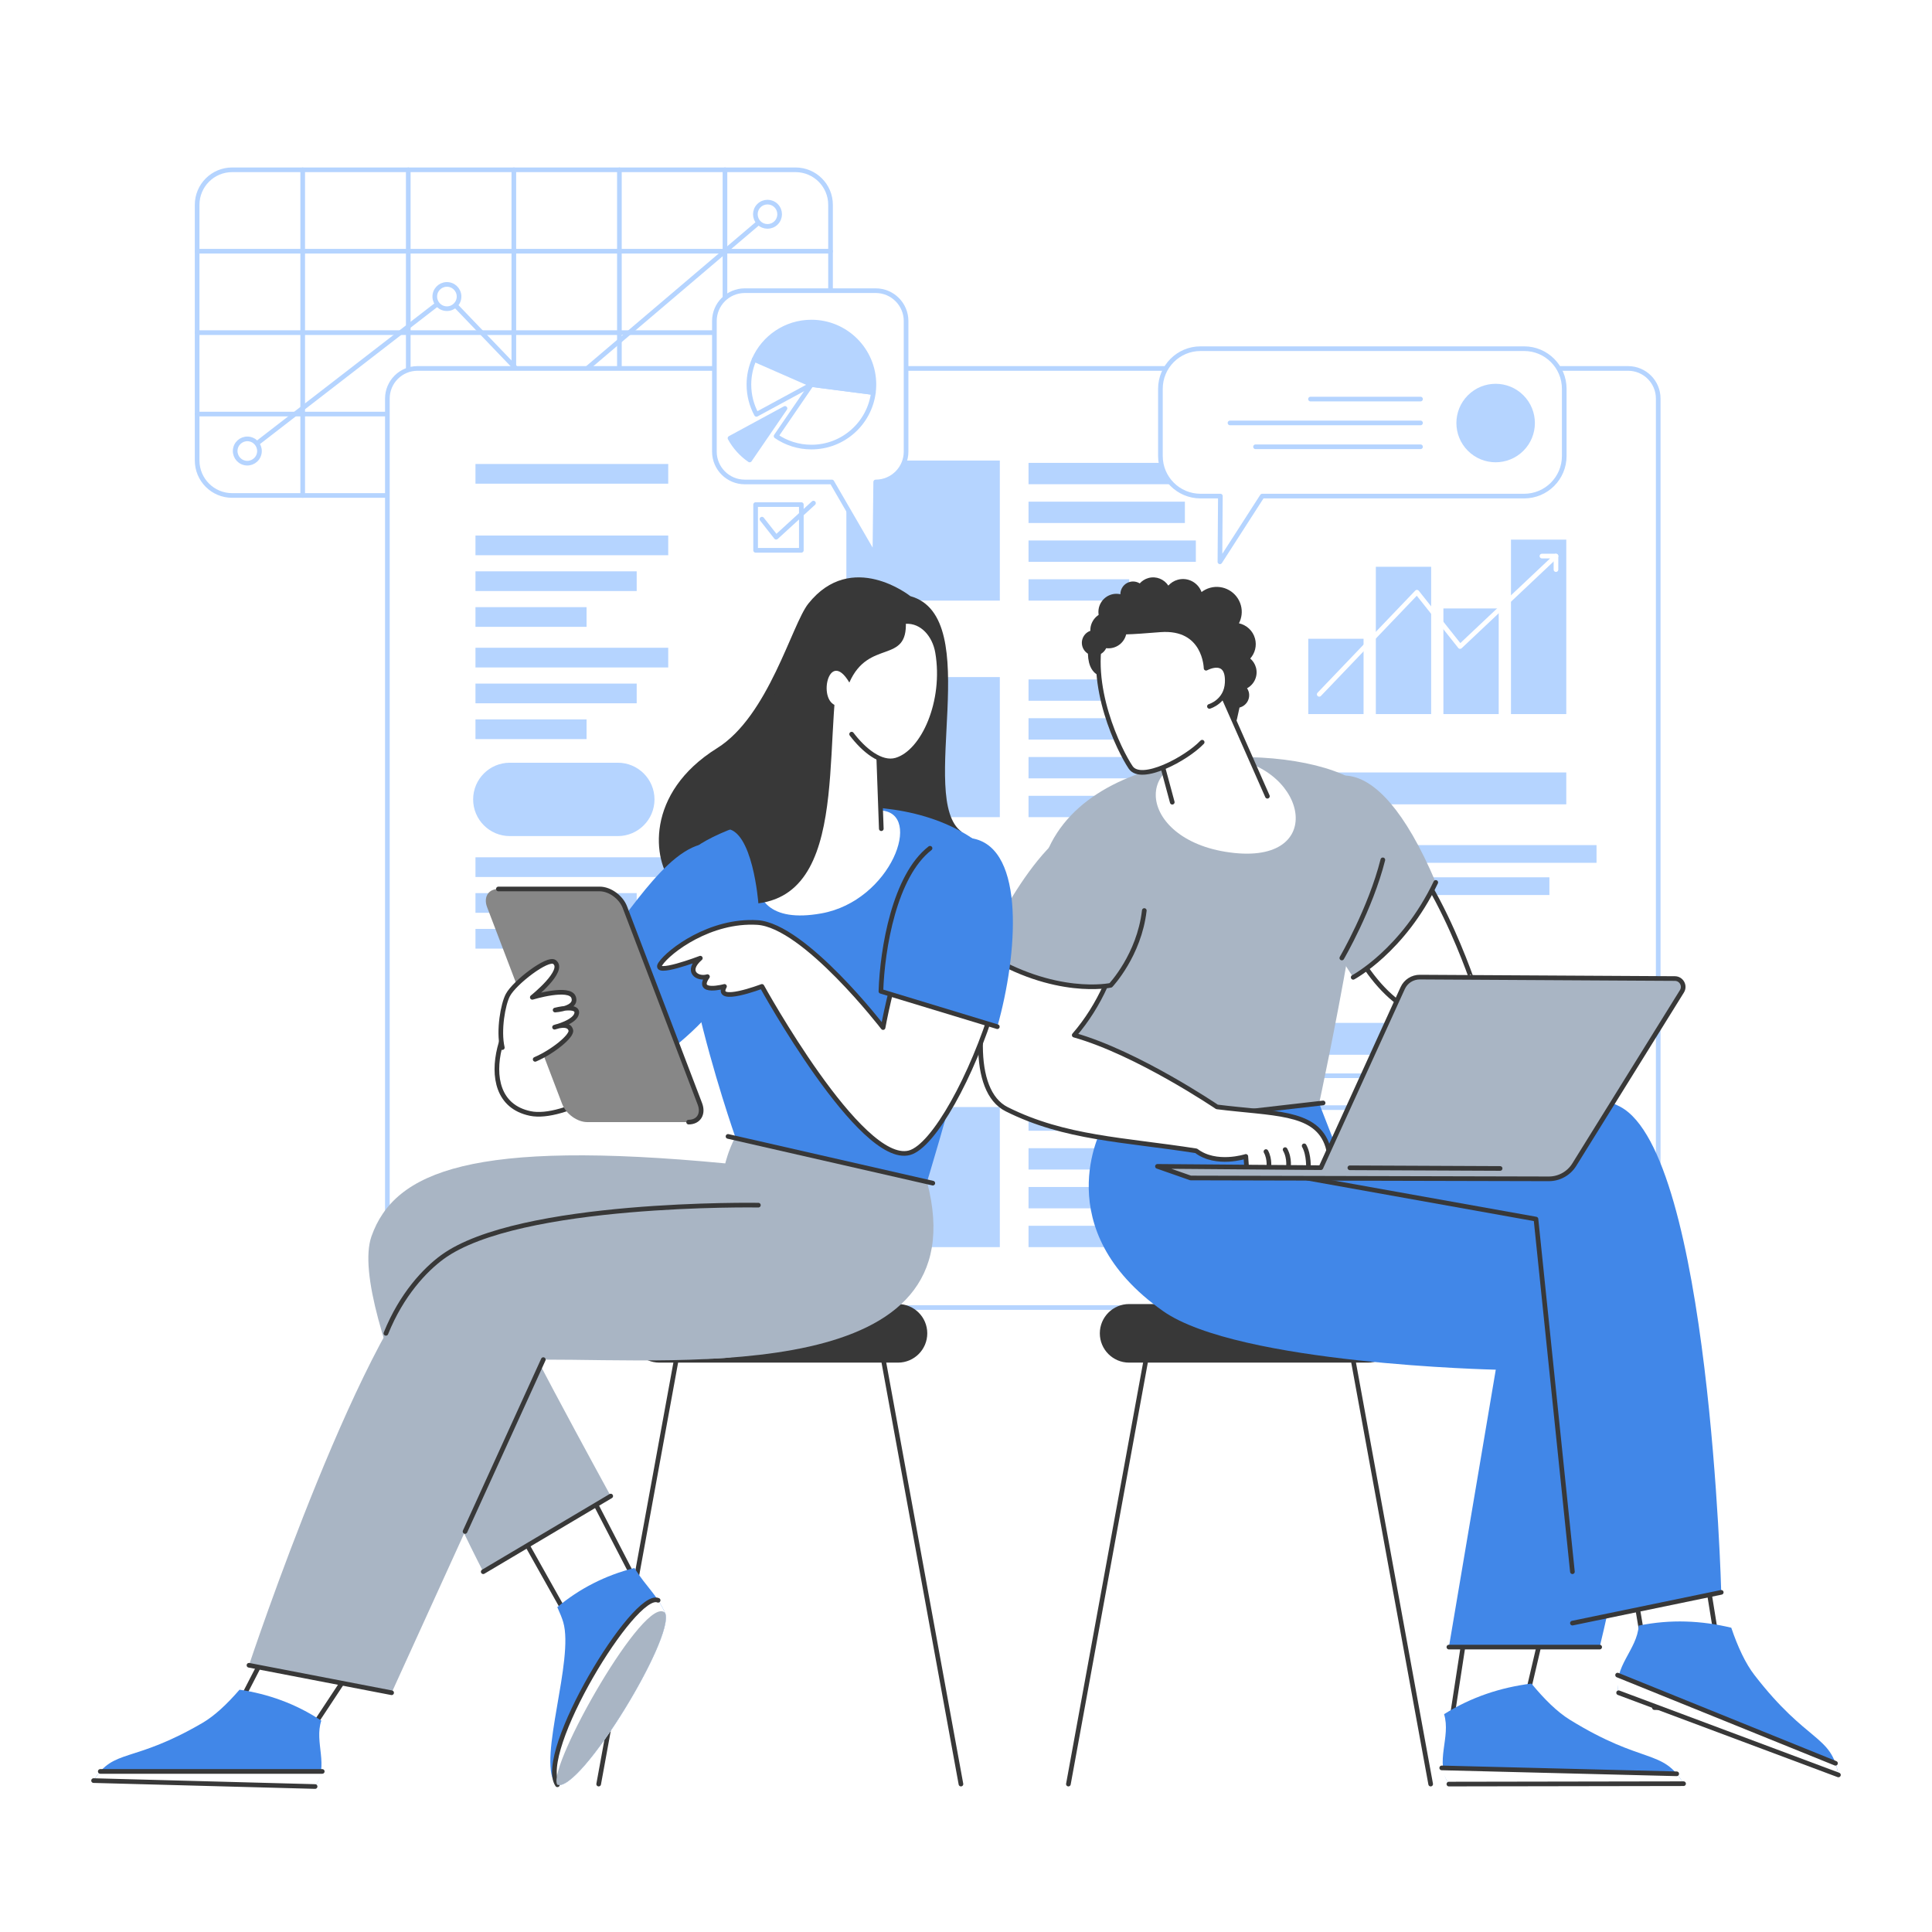 <?xml version="1.0" encoding="utf-8"?>
<!-- Generator: Adobe Illustrator 27.5.0, SVG Export Plug-In . SVG Version: 6.00 Build 0)  -->
<svg version="1.1" id="Layer_1" xmlns="http://www.w3.org/2000/svg" xmlns:xlink="http://www.w3.org/1999/xlink" x="0px" y="0px"
	 viewBox="0 0 4981.146 4981.146" style="enable-background:new 0 0 4981.146 4981.146;" xml:space="preserve">
<rect x="0" style="fill:#FFFFFF;" width="4981.146" height="4981.146"/>
<g>
	<g>
		<path style="fill:#FFFFFF;stroke:#B5D4FF;stroke-width:12;stroke-linecap:round;stroke-linejoin:round;stroke-miterlimit:10;" d="
			M2051.065,1277.463H598.503c-49.836,0-90.236-40.4-90.236-90.236V528.031c0-49.836,40.4-90.236,90.236-90.236h1452.562
			c49.836,0,90.236,40.4,90.236,90.236v659.196C2141.302,1237.063,2100.901,1277.463,2051.065,1277.463z"/>
		<g>
			
				<line style="fill:none;stroke:#B5D4FF;stroke-width:12;stroke-linecap:round;stroke-linejoin:round;stroke-miterlimit:10;" x1="780.44" y1="437.795" x2="780.44" y2="1277.463"/>
			
				<line style="fill:none;stroke:#B5D4FF;stroke-width:12;stroke-linecap:round;stroke-linejoin:round;stroke-miterlimit:10;" x1="1052.612" y1="437.795" x2="1052.612" y2="1277.463"/>
			
				<line style="fill:none;stroke:#B5D4FF;stroke-width:12;stroke-linecap:round;stroke-linejoin:round;stroke-miterlimit:10;" x1="1324.784" y1="437.795" x2="1324.784" y2="1277.463"/>
			
				<line style="fill:none;stroke:#B5D4FF;stroke-width:12;stroke-linecap:round;stroke-linejoin:round;stroke-miterlimit:10;" x1="1596.957" y1="437.795" x2="1596.957" y2="1277.463"/>
			
				<line style="fill:none;stroke:#B5D4FF;stroke-width:12;stroke-linecap:round;stroke-linejoin:round;stroke-miterlimit:10;" x1="1869.129" y1="437.795" x2="1869.129" y2="1277.463"/>
		</g>
		<g>
			
				<line style="fill:none;stroke:#B5D4FF;stroke-width:12;stroke-linecap:round;stroke-linejoin:round;stroke-miterlimit:10;" x1="508.267" y1="1067.546" x2="2141.302" y2="1067.546"/>
			
				<line style="fill:none;stroke:#B5D4FF;stroke-width:12;stroke-linecap:round;stroke-linejoin:round;stroke-miterlimit:10;" x1="508.267" y1="857.629" x2="2141.302" y2="857.629"/>
			
				<line style="fill:none;stroke:#B5D4FF;stroke-width:12;stroke-linecap:round;stroke-linejoin:round;stroke-miterlimit:10;" x1="508.267" y1="647.712" x2="2141.302" y2="647.712"/>
		</g>
		
			<polyline style="fill:none;stroke:#B5D4FF;stroke-width:12;stroke-linecap:round;stroke-linejoin:round;stroke-miterlimit:10;" points="
			637,1163.018 1152.54,764.602 1412.585,1035.84 1979.077,554.3 		"/>
		
			<ellipse transform="matrix(0.233 -0.973 0.973 0.233 -642.381 1511.675)" style="fill:#FFFFFF;stroke:#B5D4FF;stroke-width:12;stroke-linecap:round;stroke-linejoin:round;stroke-miterlimit:10;" cx="637" cy="1163.017" rx="31.296" ry="31.296"/>
		
			<ellipse transform="matrix(0.16 -0.987 0.987 0.16 213.194 1779.784)" style="fill:#FFFFFF;stroke:#B5D4FF;stroke-width:12;stroke-linecap:round;stroke-linejoin:round;stroke-miterlimit:10;" cx="1152.54" cy="764.602" rx="31.296" ry="31.296"/>
		
			<ellipse transform="matrix(0.707 -0.707 0.707 0.707 189.165 1561.166)" style="fill:#FFFFFF;stroke:#B5D4FF;stroke-width:12;stroke-linecap:round;stroke-linejoin:round;stroke-miterlimit:10;" cx="1979.077" cy="552.241" rx="31.296" ry="31.296"/>
		
			<ellipse transform="matrix(0.069 -0.998 0.998 0.069 280.908 2371.475)" style="fill:#FFFFFF;stroke:#B5D4FF;stroke-width:12;stroke-linecap:round;stroke-linejoin:round;stroke-miterlimit:10;" cx="1410.615" cy="1035.283" rx="31.296" ry="31.296"/>
	</g>
	<g>
		<g>
			<g>
				<g>
					
						<path style="fill:#FFFFFF;stroke:#B5D4FF;stroke-width:12;stroke-linecap:round;stroke-linejoin:round;stroke-miterlimit:10;" d="
						M998.735,3293.437V1027.609c0-42.908,34.784-77.692,77.692-77.692h3121.158c42.913,0,77.701,34.788,77.701,77.701v2265.818
						c0,42.908-34.784,77.692-77.692,77.692H1076.427C1033.519,3371.128,998.735,3336.345,998.735,3293.437z"/>
					<g>
						<g>
							<g>
								<rect x="2651.801" y="2860.278" style="fill:#B5D4FF;" width="375.585" height="55.023"/>
								<rect x="2651.801" y="2960.309" style="fill:#B5D4FF;" width="488.275" height="55.023"/>
								<rect x="2651.801" y="3060.34" style="fill:#B5D4FF;" width="431.366" height="55.023"/>
								<rect x="2651.801" y="3160.371" style="fill:#B5D4FF;" width="506.064" height="55.023"/>
							</g>
							<rect x="2182.137" y="2854.237" style="fill:#B5D4FF;" width="395.639" height="361.156"/>
						</g>
						<g>
							<g>
								<g>
									<rect x="2651.801" y="1751.699" style="fill:#B5D4FF;" width="481.992" height="55.023"/>
									<rect x="2651.801" y="1851.73" style="fill:#B5D4FF;" width="403.122" height="55.023"/>
									<rect x="2651.801" y="1951.761" style="fill:#B5D4FF;" width="431.366" height="55.023"/>
									<rect x="2651.801" y="2051.792" style="fill:#B5D4FF;" width="259.548" height="55.023"/>
								</g>
								<rect x="2182.137" y="1745.658" style="fill:#B5D4FF;" width="395.639" height="361.156"/>
							</g>
							<g>
								<g>
									<rect x="2651.801" y="1193.406" style="fill:#B5D4FF;" width="481.992" height="55.023"/>
									<rect x="2651.801" y="1293.437" style="fill:#B5D4FF;" width="403.122" height="55.023"/>
									<rect x="2651.801" y="1393.468" style="fill:#B5D4FF;" width="431.366" height="55.023"/>
									<rect x="2651.801" y="1493.499" style="fill:#B5D4FF;" width="259.548" height="55.023"/>
								</g>
								<rect x="2182.137" y="1187.365" style="fill:#B5D4FF;" width="395.639" height="361.156"/>
							</g>
							<g>
								<g>
									<rect x="2651.801" y="2305.988" style="fill:#B5D4FF;" width="538.436" height="55.023"/>
									<rect x="2651.801" y="2406.019" style="fill:#B5D4FF;" width="450.33" height="55.023"/>
									<rect x="2651.801" y="2506.05" style="fill:#B5D4FF;" width="310.307" height="55.023"/>
								</g>
								<rect x="2182.137" y="2299.948" style="fill:#B5D4FF;" width="395.639" height="361.156"/>
							</g>
						</g>
					</g>
					<g>
						<g>
							<rect x="1225.866" y="1380.714" style="fill:#B5D4FF;" width="496.995" height="50.788"/>
							<rect x="1225.866" y="1473.046" style="fill:#B5D4FF;" width="415.67" height="50.788"/>
							<rect x="1225.866" y="1565.378" style="fill:#B5D4FF;" width="286.424" height="50.788"/>
						</g>
						<g>
							<rect x="1225.866" y="1196.258" style="fill:#B5D4FF;" width="496.995" height="50.788"/>
						</g>
						<g>
							<rect x="1225.866" y="2210.308" style="fill:#B5D4FF;" width="496.995" height="50.788"/>
							<rect x="1225.866" y="2302.64" style="fill:#B5D4FF;" width="415.67" height="50.788"/>
							<rect x="1225.866" y="2394.973" style="fill:#B5D4FF;" width="286.424" height="50.788"/>
						</g>
						<rect x="1225.866" y="1670.104" style="fill:#B5D4FF;" width="496.995" height="50.788"/>
						<rect x="1225.866" y="1762.436" style="fill:#B5D4FF;" width="415.67" height="50.788"/>
						<rect x="1225.866" y="1854.768" style="fill:#B5D4FF;" width="286.424" height="50.788"/>
						
							<path style="fill:#B5D4FF;stroke:#B5D4FF;stroke-width:12;stroke-linecap:round;stroke-linejoin:round;stroke-miterlimit:10;" d="
							M1592.88,2149.625h-278.448c-48.913,0-88.565-39.652-88.565-88.565v0c0-48.913,39.652-88.565,88.565-88.565h278.448
							c48.913,0,88.565,39.652,88.565,88.565v0C1681.446,2109.973,1641.793,2149.625,1592.88,2149.625z"/>
						
							<path style="fill:#B5D4FF;stroke:#B5D4FF;stroke-width:12;stroke-linecap:round;stroke-linejoin:round;stroke-miterlimit:10;" d="
							M3957.905,3225.524h-495.654c-48.913,0-88.565-39.652-88.565-88.565v0c0-48.913,39.652-88.565,88.565-88.565h495.654
							c48.913,0,88.565,39.652,88.565,88.565v0C4046.47,3185.872,4006.818,3225.524,3957.905,3225.524z"/>
					</g>
				</g>
				<g>
					<rect x="3373.686" y="2178.89" style="fill:#B5D4FF;" width="742.539" height="45.658"/>
					<rect x="3373.686" y="2261.896" style="fill:#B5D4FF;" width="621.034" height="45.658"/>
					<rect x="3373.686" y="1991.58" style="fill:#B5D4FF;" width="664.546" height="82.181"/>
					<path style="fill:#B5D4FF;" d="M3997.142,2719.462h-582.365c-22.694,0-41.091-18.397-41.091-41.091l0,0
						c0-22.694,18.397-41.091,41.091-41.091h582.365c22.694,0,41.091,18.397,41.091,41.091l0,0
						C4038.232,2701.065,4019.835,2719.462,3997.142,2719.462z"/>
					<path style="fill:none;stroke:#B5D4FF;stroke-width:12;stroke-linecap:round;stroke-linejoin:round;stroke-miterlimit:10;" d="
						M3997.142,2855.733h-582.365c-22.694,0-41.091-18.397-41.091-41.091l0,0c0-22.694,18.397-41.091,41.091-41.091h582.365
						c22.694,0,41.091,18.397,41.091,41.091l0,0C4038.232,2837.336,4019.835,2855.733,3997.142,2855.733z"/>
				</g>
				<g>
					
						<rect x="1948.148" y="1300.955" style="fill:none;stroke:#B5D4FF;stroke-width:12;stroke-linecap:round;stroke-linejoin:round;stroke-miterlimit:10;" width="117.887" height="117.887"/>
					
						<polyline style="fill:none;stroke:#B5D4FF;stroke-width:12;stroke-linecap:round;stroke-linejoin:round;stroke-miterlimit:10;" points="
						1964.503,1338.521 2001.115,1385.099 2097.304,1297.105 					"/>
				</g>
				<g>
					
						<rect x="1948.148" y="1868.333" style="fill:none;stroke:#B5D4FF;stroke-width:12;stroke-linecap:round;stroke-linejoin:round;stroke-miterlimit:10;" width="117.887" height="117.887"/>
				</g>
				<g>
					
						<rect x="1948.148" y="2409.896" style="fill:none;stroke:#B5D4FF;stroke-width:12;stroke-linecap:round;stroke-linejoin:round;stroke-miterlimit:10;" width="117.887" height="117.887"/>
				</g>
			</g>
			<rect x="3373" y="1646.9" style="fill:#B5D4FF;" width="142.587" height="194.171"/>
			<rect x="3547.215" y="1461.288" style="fill:#B5D4FF;" width="142.587" height="379.783"/>
			<rect x="3721.43" y="1568.748" style="fill:#B5D4FF;" width="142.587" height="272.323"/>
			<rect x="3895.645" y="1391.277" style="fill:#B5D4FF;" width="142.587" height="449.794"/>
			
				<polyline style="fill:none;stroke:#FFFFFF;stroke-width:12;stroke-linecap:round;stroke-linejoin:round;stroke-miterlimit:10;" points="
				3975.463,1433.705 4011.641,1433.705 3764.428,1666.848 3653.216,1526.828 3401.314,1790.119 			"/>
			
				<line style="fill:none;stroke:#FFFFFF;stroke-width:12;stroke-linecap:round;stroke-linejoin:round;stroke-miterlimit:10;" x1="4011.641" y1="1468.542" x2="4011.641" y2="1433.705"/>
		</g>
		<g>
			<g>
				<path style="fill:#383838;" d="M3526.258,3513.162h-615.133c-41.703,0-75.51-33.807-75.51-75.51l0,0
					c0-41.703,33.807-75.51,75.51-75.51h615.133c41.703,0,75.51,33.807,75.51,75.51l0,0
					C3601.768,3479.355,3567.961,3513.162,3526.258,3513.162z"/>
				
					<line style="fill:none;stroke:#383838;stroke-width:12;stroke-linecap:round;stroke-linejoin:round;stroke-miterlimit:10;" x1="2959.323" y1="3480.011" x2="2754.579" y2="4599.774"/>
				
					<line style="fill:none;stroke:#383838;stroke-width:12;stroke-linecap:round;stroke-linejoin:round;stroke-miterlimit:10;" x1="3483.856" y1="3480.011" x2="3688.6" y2="4599.774"/>
			</g>
			<g>
				<g>
					
						<polygon style="fill:#FFFFFF;stroke:#383838;stroke-width:12;stroke-linecap:round;stroke-linejoin:round;stroke-miterlimit:10;" points="
						3817.228,3951.064 3739.708,4454.246 3891.976,4566.948 4038.101,3942.6 					"/>
					<g>
						<g>
							<path style="fill:#4187E8;" d="M4047.401,4433.887c-32.432-20.024-65.915-52.954-98.933-93.244
								c-78.521,9.757-154.55,34.368-225.307,78.911c18.392,59.881-25.436,123.07,12.413,180.219l605.054-1.02
								C4286.975,4507.612,4237.245,4551.104,4047.401,4433.887z"/>
							<path style="fill:#FFFFFF;" d="M4322.969,4573.287c5.965,7.135,11.789,15.496,17.659,25.468l-605.054,1.019
								c-9.14-13.8-14.817-27.701-18.486-41.682L4322.969,4573.287z"/>
						</g>
						
							<line style="fill:none;stroke:#383838;stroke-width:12;stroke-linecap:round;stroke-linejoin:round;stroke-miterlimit:10;" x1="3717.088" y1="4558.092" x2="4322.969" y2="4573.287"/>
						
							<line style="fill:none;stroke:#383838;stroke-width:12;stroke-linecap:round;stroke-linejoin:round;stroke-miterlimit:10;" x1="3735.574" y1="4599.774" x2="4340.628" y2="4598.755"/>
					</g>
				</g>
				<g>
					
						<polygon style="fill:#FFFFFF;stroke:#383838;stroke-width:12;stroke-linecap:round;stroke-linejoin:round;stroke-miterlimit:10;" points="
						4182.548,3913.617 4265.384,4402.592 4454.818,4403.915 4356.008,3792.049 					"/>
					<g>
						<g>
							<path style="fill:#4187E8;" d="M4523.427,4318.732c-23.313-30.155-43.07-72.759-59.801-122.09
								c-76.933-18.493-156.76-22.205-238.666-5.405c-3.852,62.523-67.109,106.252-51.788,173.064l566.728,211.924
								C4721.745,4472.033,4659.892,4495.248,4523.427,4318.732z"/>
							<path style="fill:#FFFFFF;" d="M4732.331,4546.172c3.073,8.778,5.583,18.653,7.569,30.053l-566.727-211.924
								c-3.7-16.133-4.124-31.143-2.639-45.521L4732.331,4546.172z"/>
						</g>
						
							<line style="fill:none;stroke:#383838;stroke-width:12;stroke-linecap:round;stroke-linejoin:round;stroke-miterlimit:10;" x1="4170.534" y1="4318.78" x2="4732.331" y2="4546.172"/>
						
							<line style="fill:none;stroke:#383838;stroke-width:12;stroke-linecap:round;stroke-linejoin:round;stroke-miterlimit:10;" x1="4173.173" y1="4364.301" x2="4739.9" y2="4576.225"/>
					</g>
				</g>
				<path style="fill:#4187E8;" d="M2840.796,2909.375c99.735-247.727,287.009-144.26,547.589-97.17l82.909,213.089
					c242.984,43.773,452.364,81.426,589.033,105.439c318.861,56.025,174.723,449.145,154.866,630.852
					c-22.689,207.635-90.883,484.974-90.883,484.974h-388.737l120.868-715.201c0,0-663.33-14.386-857.556-150.917
					C2698.129,3169.025,2840.796,2909.375,2840.796,2909.375z"/>
				<path style="fill:#4187E8;" d="M4437.769,4105.441l-383.702,79.326l-93.996-1041.683l-589.033-105.439
					c0,0,575.657-306.841,806.452-184.113C4408.284,2976.26,4437.769,4105.441,4437.769,4105.441z"/>
				
					<polyline style="fill:none;stroke:#383838;stroke-width:12;stroke-linecap:round;stroke-linejoin:round;stroke-miterlimit:10;" points="
					4054.066,4052.244 3960.07,3143.085 3371.037,3037.646 				"/>
				
					<line style="fill:none;stroke:#383838;stroke-width:12;stroke-linecap:round;stroke-linejoin:round;stroke-miterlimit:10;" x1="4437.769" y1="4105.441" x2="4054.066" y2="4184.768"/>
				
					<line style="fill:none;stroke:#383838;stroke-width:12;stroke-linecap:round;stroke-linejoin:round;stroke-miterlimit:10;" x1="4124.311" y1="4246.559" x2="3735.574" y2="4246.559"/>
				<path style="fill:#A9B5C4;" d="M3510.731,2024.573c-144.543-112.33-693.575-122.458-812.76,175.395
					c15.661,187.113,109.011,713.046,109.011,713.046l594.092-68.199C3401.073,2844.815,3568.282,2069.298,3510.731,2024.573z"/>
				
					<path style="fill:#FFFFFF;stroke:#383838;stroke-width:12;stroke-linecap:round;stroke-linejoin:round;stroke-miterlimit:10;" d="
					M3492.787,2110.607c-71.64,0.265-89.304,158.336-25.277,289.909c78.987,162.312,178.932,251.951,319.899,226.09l10.681-91.045
					C3798.089,2535.561,3656.688,2110,3492.787,2110.607z"/>
				<path style="fill:#A9B5C4;" d="M3350.747,2096.303c45.032-112.719,189.936-200.442,350.978,178.761
					c-53.683,141.843-212.882,244.706-212.882,244.706S3295.043,2235.736,3350.747,2096.303z"/>
				<path style="fill:none;stroke:#383838;stroke-width:12;stroke-linecap:round;stroke-linejoin:round;stroke-miterlimit:10;" d="
					M3565.268,2216.86c-31.851,126.457-105.704,253.073-105.704,253.073"/>
				<path style="fill:none;stroke:#383838;stroke-width:12;stroke-linecap:round;stroke-linejoin:round;stroke-miterlimit:10;" d="
					M3701.724,2275.064c-84.241,176.057-212.882,244.706-212.882,244.706"/>
				<path style="fill:#FFFFFF;" d="M3165.851,1954.633c-250.838-30.064-242.834,202.592-7.111,241.362
					C3424.697,2239.738,3374.639,1979.657,3165.851,1954.633z"/>
				
					<line style="fill:none;stroke:#383838;stroke-width:12;stroke-linecap:round;stroke-linejoin:round;stroke-miterlimit:10;" x1="2806.982" y1="2913.014" x2="3411.302" y2="2843.64"/>
				<g>
					<path style="fill:#383838;" d="M2833.817,1590.473c-0.048-0.176-0.144-0.326-0.192-0.503
						c-6.8-24.95,7.915-50.688,32.864-57.488c7.49-2.041,14.991-1.94,22.089-0.409c-0.012-14.453,9.455-27.723,24.071-31.706
						c9.136-2.49,18.375-0.792,25.844,3.819c5.814-6.492,13.448-11.492,22.482-13.955c20.047-5.463,40.43,3.106,51.261,19.572
						c6.337-7.028,14.621-12.447,24.429-15.12c25.792-7.029,52.135,7.127,61.201,31.754c6.432-4.906,13.843-8.745,22.128-11.003
						c34.418-9.38,69.923,10.918,79.303,45.336c4.398,16.138,2.074,32.416-4.974,46.226c19.351,4.392,35.776,18.801,41.358,39.281
						c5.136,18.846-0.158,38.009-12.281,51.556c6.904,5.895,12.181,13.842,14.748,23.262c5.834,21.407-4.237,43.307-22.953,53.415
						c1.827,2.797,3.375,5.822,4.301,9.217c4.768,17.497-5.55,35.546-23.046,40.314c-0.234,0.064-0.468,0.059-0.703,0.118
						c-2.02,9.578-4.031,19.143-6.442,29.21c-19.789,82.597-111.39,67.535-124.981,19.412
						c-13.588-48.125-172.474-106.771-230.928-131.166C2789.917,1723.475,2801.319,1636.141,2833.817,1590.473z"/>
					
						<line style="fill:#FFFFFF;stroke:#383838;stroke-width:12;stroke-linecap:round;stroke-linejoin:round;stroke-miterlimit:10;" x1="2966.743" y1="1777.151" x2="3109.569" y2="1722.831"/>
					<polygon style="fill:#FFFFFF;" points="2951.296,1804.861 3018.697,2071.188 3275.299,2072.944 3113.298,1718.476 					"/>
					
						<polyline style="fill:none;stroke:#383838;stroke-width:12;stroke-linecap:round;stroke-linejoin:round;stroke-miterlimit:10;" points="
						3267.66,2052.871 3120.004,1718.476 2951.296,1804.861 3022.373,2068.292 					"/>
					<g>
						<path style="fill:#FFFFFF;" d="M3109.569,1722.831c0,0-1.642-108-118.466-99.002c-73.353,5.649-119.01,10.126-148.018-0.561
							c-42.06,142.515,44.236,314.426,72.102,355.35c32.454,47.662,194.097-51.008,198.526-87.988
							c4.428-36.981,4.492-69.371,4.492-69.371s43.487-12.464,45.836-61.227C3167.365,1691.03,3109.569,1722.831,3109.569,1722.831z
							"/>
					</g>
					<g>
						
							<path style="fill:none;stroke:#383838;stroke-width:12;stroke-linecap:round;stroke-linejoin:round;stroke-miterlimit:10;" d="
							M3118.206,1821.259c0,0,43.487-12.464,45.836-61.227c3.324-69.002-54.472-37.201-54.472-37.201s-1.642-108-118.466-99.002
							c-73.353,5.649-119.01,10.126-148.018-0.561c-42.06,142.515,44.236,314.426,72.102,355.35
							c26.983,39.628,143.273-21.901,184.256-65.025"/>
					</g>
					
						<ellipse transform="matrix(0.979 -0.202 0.202 0.979 -276.588 603.446)" style="fill:#383838;" cx="2822.868" cy="1658.967" rx="32.836" ry="32.835"/>
					
						<ellipse transform="matrix(0.498 -0.867 0.867 0.498 26.813 3293.967)" style="fill:#383838;" cx="2858.048" cy="1623.828" rx="46.824" ry="46.824"/>
				</g>
			</g>
			<g>
				
					<path style="fill:#FFFFFF;stroke:#383838;stroke-width:12;stroke-linecap:round;stroke-linejoin:round;stroke-miterlimit:10;" d="
					M2849.69,2212.746c85.666,65.77,51.524,304.252-80.066,456.051c163.282,46.172,368.044,185.067,368.044,185.067
					c144.741,18.151,249.74,11.246,282.498,93.362c8.964,22.47,9.185,46.145,5.933,67.009h-211.712
					c-1.248-17.391-2.349-32.725-2.349-32.725s-76.512,24.966-128.087-14.421c-186.908-29.25-338.016-32.017-488.305-107.161
					C2406.873,2765.542,2653.092,2061.807,2849.69,2212.746z"/>
				<path style="fill:#A9B5C4;" d="M2818.855,2112.685c119.363-22.044,279.673,89.109,44.848,427.615
					c-148.611,30.264-329.354-84.903-329.354-84.903S2671.204,2139.954,2818.855,2112.685z"/>
				<path style="fill:none;stroke:#383838;stroke-width:12;stroke-linecap:round;stroke-linejoin:round;stroke-miterlimit:10;" d="
					M3362.42,2954.239c13.246,23.375,10.908,59.997,10.908,59.997"/>
				<path style="fill:none;stroke:#383838;stroke-width:12;stroke-linecap:round;stroke-linejoin:round;stroke-miterlimit:10;" d="
					M3313.332,2963.979c13.246,23.375,7.927,50.256,7.927,50.256"/>
				<path style="fill:none;stroke:#383838;stroke-width:12;stroke-linecap:round;stroke-linejoin:round;stroke-miterlimit:10;" d="
					M3263.933,2969.043c11.219,20.064,7.012,45.192,7.012,45.192"/>
				<path style="fill:none;stroke:#383838;stroke-width:12;stroke-linecap:round;stroke-linejoin:round;stroke-miterlimit:10;" d="
					M2950.263,2347.551c-13.149,115.094-86.56,192.75-86.56,192.75s-144.172,31.502-329.354-84.903"/>
			</g>
			<g>
				
					<path style="fill:#A9B5C4;stroke:#383838;stroke-width:12;stroke-linecap:round;stroke-linejoin:round;stroke-miterlimit:10;" d="
					M2984.18,3007.16l421.344,3.368l210.999-463.053c7.882-17.297,25.183-28.357,44.191-28.25l657.508,3.706
					c16.829,0.095,27.049,18.593,18.171,32.89l-277.606,447.067c-14.103,22.712-38.963,36.499-65.698,36.435l-923.427-2.225
					L2984.18,3007.16z"/>
				
					<line style="fill:#C9C9C9;stroke:#383838;stroke-width:12;stroke-linecap:round;stroke-linejoin:round;stroke-miterlimit:10;" x1="3867.636" y1="3012.56" x2="3480.261" y2="3010.857"/>
			</g>
		</g>
		<g>
			<g>
				<path style="fill:#383838;" d="M2315.205,3513.162h-615.133c-41.703,0-75.51-33.807-75.51-75.51l0,0
					c0-41.703,33.807-75.51,75.51-75.51h615.133c41.703,0,75.51,33.807,75.51,75.51l0,0
					C2390.715,3479.355,2356.908,3513.162,2315.205,3513.162z"/>
				
					<line style="fill:none;stroke:#383838;stroke-width:12;stroke-linecap:round;stroke-linejoin:round;stroke-miterlimit:10;" x1="1748.271" y1="3480.011" x2="1543.526" y2="4599.774"/>
				
					<line style="fill:none;stroke:#383838;stroke-width:12;stroke-linecap:round;stroke-linejoin:round;stroke-miterlimit:10;" x1="2272.803" y1="3480.011" x2="2477.547" y2="4599.774"/>
			</g>
			<path style="fill:#383838;" d="M2347.155,1537.007c194.605,54.254,16.281,523.72,132.143,607.569
				c-150.247,112.258-652.018,238.485-744.727,133.821c-51.866-58.554-72.213-233.183,114.327-349.514
				c132.646-82.722,192.503-318.947,235.022-372.38C2195.69,1416.045,2347.155,1537.007,2347.155,1537.007z"/>
			
				<polygon style="fill:#FFFFFF;stroke:#383838;stroke-width:12;stroke-linecap:round;stroke-linejoin:round;stroke-miterlimit:10;" points="
				1009.678,4145.062 760.847,4521.987 563.088,4498.323 812.404,4014.913 			"/>
			
				<polygon style="fill:#FFFFFF;stroke:#383838;stroke-width:12;stroke-linecap:round;stroke-linejoin:round;stroke-miterlimit:10;" points="
				1454.426,3720.81 1657.256,4112.947 1500.063,4234.645 1178.916,3662.347 			"/>
			<g>
				<path style="fill:#4187E8;" d="M1714.713,4158.268c29.02,62.695-242.033,501.571-284.513,437.749
					c-42.48-63.822,50.289-316.981,21.971-413.626c-2.926-9.986-8.249-23.216-15.31-38.738
					c56.244-47.365,124.13-82.309,198.813-100.939C1667.957,4093.792,1692.035,4109.274,1714.713,4158.268z"/>
				<path style="fill:#FFFFFF;" d="M1714.706,4158.283c-5.805-12.634-11.759-23.032-17.899-32.352
					c-60.908-26.593-314.862,392.818-259.639,475.669C1496.178,4621.632,1742.453,4218.138,1714.706,4158.283z"/>
				<path style="fill:none;stroke:#383838;stroke-width:12;stroke-linecap:round;stroke-linejoin:round;stroke-miterlimit:10;" d="
					M1696.807,4125.931c-60.908-26.593-314.862,392.818-259.639,475.669"/>
				<path style="fill:#A9B5C4;" d="M1714.729,4158.334l-0.023-0.051c-50.89-51.576-301.266,392.209-278.635,441.467l0.188,0.409
					c0.286,0.488,0.623,0.953,0.91,1.441C1496.178,4621.632,1742.319,4218.385,1714.729,4158.334z"/>
			</g>
			<g>
				<path style="fill:#4187E8;" d="M521.961,4442.094c31.09-18.136,63.479-48.429,95.602-85.682
					c73.894,11.07,145.084,36.103,210.826,79.828c-18.78,56.093,21.098,116.783-15.985,169.836l-571.158-15.287
					C294.053,4506.019,339.97,4548.254,521.961,4442.094z"/>
				<path style="fill:#FFFFFF;" d="M258.519,4567.165c-5.8,6.595-11.496,14.35-17.273,23.625l571.158,15.287
					c8.955-12.811,14.643-25.8,18.438-38.911H258.519z"/>
			</g>
			<path style="fill:#A9B5C4;" d="M1974.308,2872.971c-72.793-7.077-104.406,126.529-104.406,126.529
				c-650.519-62.228-852.535,19.721-912.069,187.802c-65.6,185.207,288.029,864.943,288.029,864.943l328.724-195.019
				c0,0-294.219-536.856-277.819-536.856c16.4,0,475.6,306.134,727.067,125.733S1974.308,2872.971,1974.308,2872.971z"/>
			<path style="fill:#A9B5C4;" d="M2390.101,3047.036c137.838,521.964-616.956,457.626-989.305,458.348l-391.118,858.917
				l-367.77-70.863c0,0,301.454-907.636,498.254-1052.062c196.8-144.426,815.102-134.206,815.102-134.206l30.304-152.446
				L2390.101,3047.036z"/>
			<path style="fill:none;stroke:#383838;stroke-width:12;stroke-linecap:round;stroke-linejoin:round;stroke-miterlimit:10;" d="
				M994.998,3437.652c40.276-100.188,101.081-163.925,145.164-196.276c196.8-144.426,815.102-134.206,815.102-134.206"/>
			
				<line style="fill:none;stroke:#383838;stroke-width:12;stroke-linecap:round;stroke-linejoin:round;stroke-miterlimit:10;" x1="1009.678" y1="4364.301" x2="641.908" y2="4293.438"/>
			
				<path style="fill:#FFFFFF;stroke:#383838;stroke-width:12;stroke-linecap:round;stroke-linejoin:round;stroke-miterlimit:10;" d="
				M1874.262,2230.561c-106.162-132.566-436.84,440.208-436.84,440.208s6.827-80.951-47.79-95.734
				c-72.298-19.568-191.161,260.702-22.432,295.813C1535.929,2905.959,2075.118,2481.375,1874.262,2230.561z"/>
			<path style="fill:#4187E8;" d="M1736.003,2700.978c174.119-139.119,269.463-325.651,155.836-505.632
				c-114.527-86.183-232.233,108.156-314.328,207.555L1736.003,2700.978z"/>
			<path style="fill:#4187E8;" d="M2569.532,2214.284c-202.896-213.538-614.698-130.001-761.959-39.463
				c-147.26,90.538,89.269,759.656,89.269,759.656l493.259,112.559C2390.101,3047.036,2592.348,2390.122,2569.532,2214.284z"/>
			<path style="fill:#FFFFFF;" d="M2110.573,1786.523l-60.138,299.85c-83.666,21.501-202.307,316.823,67.294,268.569
				c179.657-32.156,264.475-259.96,152.779-265.356l-9.196-228.098L2110.573,1786.523z"/>
			
				<line style="fill:#FFFFFF;stroke:#383838;stroke-width:12;stroke-linecap:round;stroke-linejoin:round;stroke-miterlimit:10;" x1="2039.069" y1="2132.101" x2="2107.073" y2="1803.975"/>
			
				<line style="fill:#FFFFFF;stroke:#383838;stroke-width:12;stroke-linecap:round;stroke-linejoin:round;stroke-miterlimit:10;" x1="2272.195" y1="2136.59" x2="2261.652" y2="1842.973"/>
			
				<path style="fill:#FFFFFF;stroke:#383838;stroke-width:12;stroke-linecap:round;stroke-linejoin:round;stroke-miterlimit:10;" d="
				M2507.683,2211.663c-150.35-17.228-230.9,437.641-230.9,437.641S2074,2385.812,1952.666,2378.458
				c-121.335-7.354-227.962,73.536-250.023,106.627c-22.061,33.091,102.951-14.707,102.951-14.707
				c-39.143,33.944-7.933,55.401,18.4,47.598c-32.185,45.84,43.889,25.205,43.889,25.205c-26.333,46.968,96.556,0,96.556,0
				s254.209,462.12,380.024,428.959S2746.102,2238.982,2507.683,2211.663z"/>
			<path style="fill:#4187E8;" d="M2571.327,2647.051c52.937-187.689,72.016-456.79-60.99-484.854
				c-179.707-37.918-234.331,246.324-239.142,393.645L2571.327,2647.051z"/>
			<path style="fill:none;stroke:#383838;stroke-width:12;stroke-linecap:round;stroke-linejoin:round;stroke-miterlimit:10;" d="
				M2397.833,2186.991c-91.403,70.852-123.031,258.361-126.639,368.851l300.132,91.209"/>
			<path style="fill:#383838;" d="M2178.813,1661.29c-70.2,184.137,29.398,635.563-223.549,667.707
				c0,0-14.445-192.406-84.845-192.406C1762.411,2136.59,1986.613,1696.063,2178.813,1661.29z"/>
			<path style="fill:#FFFFFF;" d="M2189.799,1759.712c49.951-113.551,151.156-45.614,145.55-157.384
				c42.5-2.167,74.401,35.166,81.958,79.614c21.441,126.114-36.209,256.741-106.597,277.707
				c-70.387,20.966-158.903-118.188-149.04-139.527C2104.947,1815.442,2135.34,1667.238,2189.799,1759.712z"/>
			<path style="fill:none;stroke:#383838;stroke-width:12;stroke-linecap:round;stroke-linejoin:round;stroke-miterlimit:10;" d="
				M2335.349,1602.328c42.5-2.167,74.401,35.166,81.958,79.614c21.441,126.114-36.209,256.741-106.597,277.707
				c-39.492,11.763-84.692-26.879-115.02-66.837"/>
			
				<line style="fill:none;stroke:#383838;stroke-width:12;stroke-linecap:round;stroke-linejoin:round;stroke-miterlimit:10;" x1="2404.993" y1="3050.435" x2="1877.014" y2="2929.953"/>
			<path style="fill:#878787;" d="M1546.191,2291.972h-261.246c-25.942,0-38.953,21.03-29.059,46.972l193.4,507.14
				c9.893,25.942,38.943,46.973,64.886,46.973h261.246c25.942,0,38.953-21.03,29.059-46.973l-193.4-507.14
				C1601.183,2313.003,1572.133,2291.972,1546.191,2291.972z"/>
			<path style="fill:none;stroke:#383838;stroke-width:12;stroke-linecap:round;stroke-linejoin:round;stroke-miterlimit:10;" d="
				M1775.417,2893.057c25.942,0,38.953-21.03,29.059-46.973l-193.4-507.14c-9.893-25.942-38.943-46.972-64.886-46.972h-261.246"/>
			<path style="fill:#FFFFFF;" d="M1429.19,2480.075c30.551,21.565-56.786,91.263-56.786,91.263s96.333-29.407,106.474,0
				c10.141,29.407-47.66,32.794-47.66,32.794s58.814-15.353,55.772,7.868c-3.042,23.222-57.236,36.404-57.236,36.404
				s36.955-14.197,42.026,8.112s-114.586,106.474-155.147,81.123s-24.489-139.669-7.25-172.118S1411.951,2467.906,1429.19,2480.075z
				"/>
			<path style="fill:none;stroke:#383838;stroke-width:12;stroke-linecap:round;stroke-linejoin:round;stroke-miterlimit:10;" d="
				M1295.064,2700.979c-10.224-44.486,1.736-111.776,14.318-135.458c17.239-32.449,102.57-97.615,119.808-85.447
				c30.551,21.565-56.786,91.263-56.786,91.263s96.333-29.407,106.474,0c10.141,29.407-47.66,32.794-47.66,32.794
				s58.814-15.353,55.772,7.868c-3.042,23.222-57.236,36.404-57.236,36.404s36.955-14.197,42.026,8.112
				c3.29,14.476-45.936,54.996-91.991,74.74"/>
			
				<line style="fill:none;stroke:#383838;stroke-width:12;stroke-linecap:round;stroke-linejoin:round;stroke-miterlimit:10;" x1="1574.585" y1="3857.226" x2="1245.862" y2="4052.244"/>
			
				<line style="fill:none;stroke:#383838;stroke-width:12;stroke-linecap:round;stroke-linejoin:round;stroke-miterlimit:10;" x1="830.842" y1="4567.165" x2="258.519" y2="4567.165"/>
			
				<line style="fill:none;stroke:#383838;stroke-width:12;stroke-linecap:round;stroke-linejoin:round;stroke-miterlimit:10;" x1="812.404" y1="4606.076" x2="241.245" y2="4590.79"/>
			
				<line style="fill:none;stroke:#383838;stroke-width:12;stroke-linecap:round;stroke-linejoin:round;stroke-miterlimit:10;" x1="1400.796" y1="3505.384" x2="1199.02" y2="3948.496"/>
		</g>
	</g>
	<g>
		<path style="fill:#FFFFFF;stroke:#B5D4FF;stroke-width:12;stroke-linecap:round;stroke-linejoin:round;stroke-miterlimit:10;" d="
			M2257.774,749.439h-337.581c-43.25,0-78.31,35.061-78.31,78.31v336.547c0,43.25,35.061,78.311,78.31,78.311h224.613
			l110.772,191.097l2.196-191.097h0c43.25,0,78.31-35.061,78.31-78.31V827.75C2336.084,784.5,2301.024,749.439,2257.774,749.439z"/>
		<g>
			<g>
				<g>
					
						<path style="fill:#B5D4FF;stroke:#B5D4FF;stroke-width:12;stroke-linecap:round;stroke-linejoin:round;stroke-miterlimit:10;" d="
						M1882.156,1129.76c12.213,22.485,29.637,41.719,50.63,56.128l91.06-132.927L1882.156,1129.76z"/>
					
						<path style="fill:#FFFFFF;stroke:#B5D4FF;stroke-width:12;stroke-linecap:round;stroke-linejoin:round;stroke-miterlimit:10;" d="
						M2000.954,1124.448c25.908,17.782,57.262,28.208,91.06,28.208c81.991,0,149.63-61.254,159.772-140.488l-159.772-20.647
						L2000.954,1124.448z"/>
					
						<path style="fill:#B5D4FF;stroke:#B5D4FF;stroke-width:12;stroke-linecap:round;stroke-linejoin:round;stroke-miterlimit:10;" d="
						M2251.787,1012.168c0.866-6.765,1.362-13.646,1.362-20.647c0-88.992-72.142-161.134-161.134-161.134
						c-65.977,0-122.66,39.672-147.582,96.446l147.582,64.688L2251.787,1012.168z"/>
					
						<path style="fill:#FFFFFF;stroke:#B5D4FF;stroke-width:12;stroke-linecap:round;stroke-linejoin:round;stroke-miterlimit:10;" d="
						M1950.324,1068.32l141.69-76.799l-147.582-64.688c-8.693,19.804-13.552,41.674-13.552,64.688
						C1930.88,1019.328,1937.924,1045.49,1950.324,1068.32z"/>
				</g>
			</g>
		</g>
	</g>
	<g>
		<path style="fill:#FFFFFF;stroke:#B5D4FF;stroke-width:12;stroke-linecap:round;stroke-linejoin:round;stroke-miterlimit:10;" d="
			M3095.21,898.983h834.412c57.086,0,103.364,46.278,103.364,103.364v173.325c0,57.086-46.278,103.364-103.364,103.364h-675.331
			l-109.042,169.454l1.169-169.454h-51.209c-57.086,0-103.364-46.278-103.364-103.364v-173.325
			C2991.846,945.26,3038.124,898.983,3095.21,898.983z"/>
		
			<ellipse transform="matrix(0.707 -0.707 0.707 0.707 358.554 3046.43)" style="fill:#B5D4FF;" cx="3856.644" cy="1090.401" rx="101.2" ry="101.2"/>
		
			<line style="fill:none;stroke:#B5D4FF;stroke-width:12;stroke-linecap:round;stroke-linejoin:round;stroke-miterlimit:10;" x1="3662.43" y1="1151.902" x2="3237.048" y2="1151.902"/>
		
			<line style="fill:none;stroke:#B5D4FF;stroke-width:12;stroke-linecap:round;stroke-linejoin:round;stroke-miterlimit:10;" x1="3662.43" y1="1090.401" x2="3171.254" y2="1090.401"/>
		
			<line style="fill:none;stroke:#B5D4FF;stroke-width:12;stroke-linecap:round;stroke-linejoin:round;stroke-miterlimit:10;" x1="3662.43" y1="1028.901" x2="3378.757" y2="1028.901"/>
	</g>
</g>
</svg>
